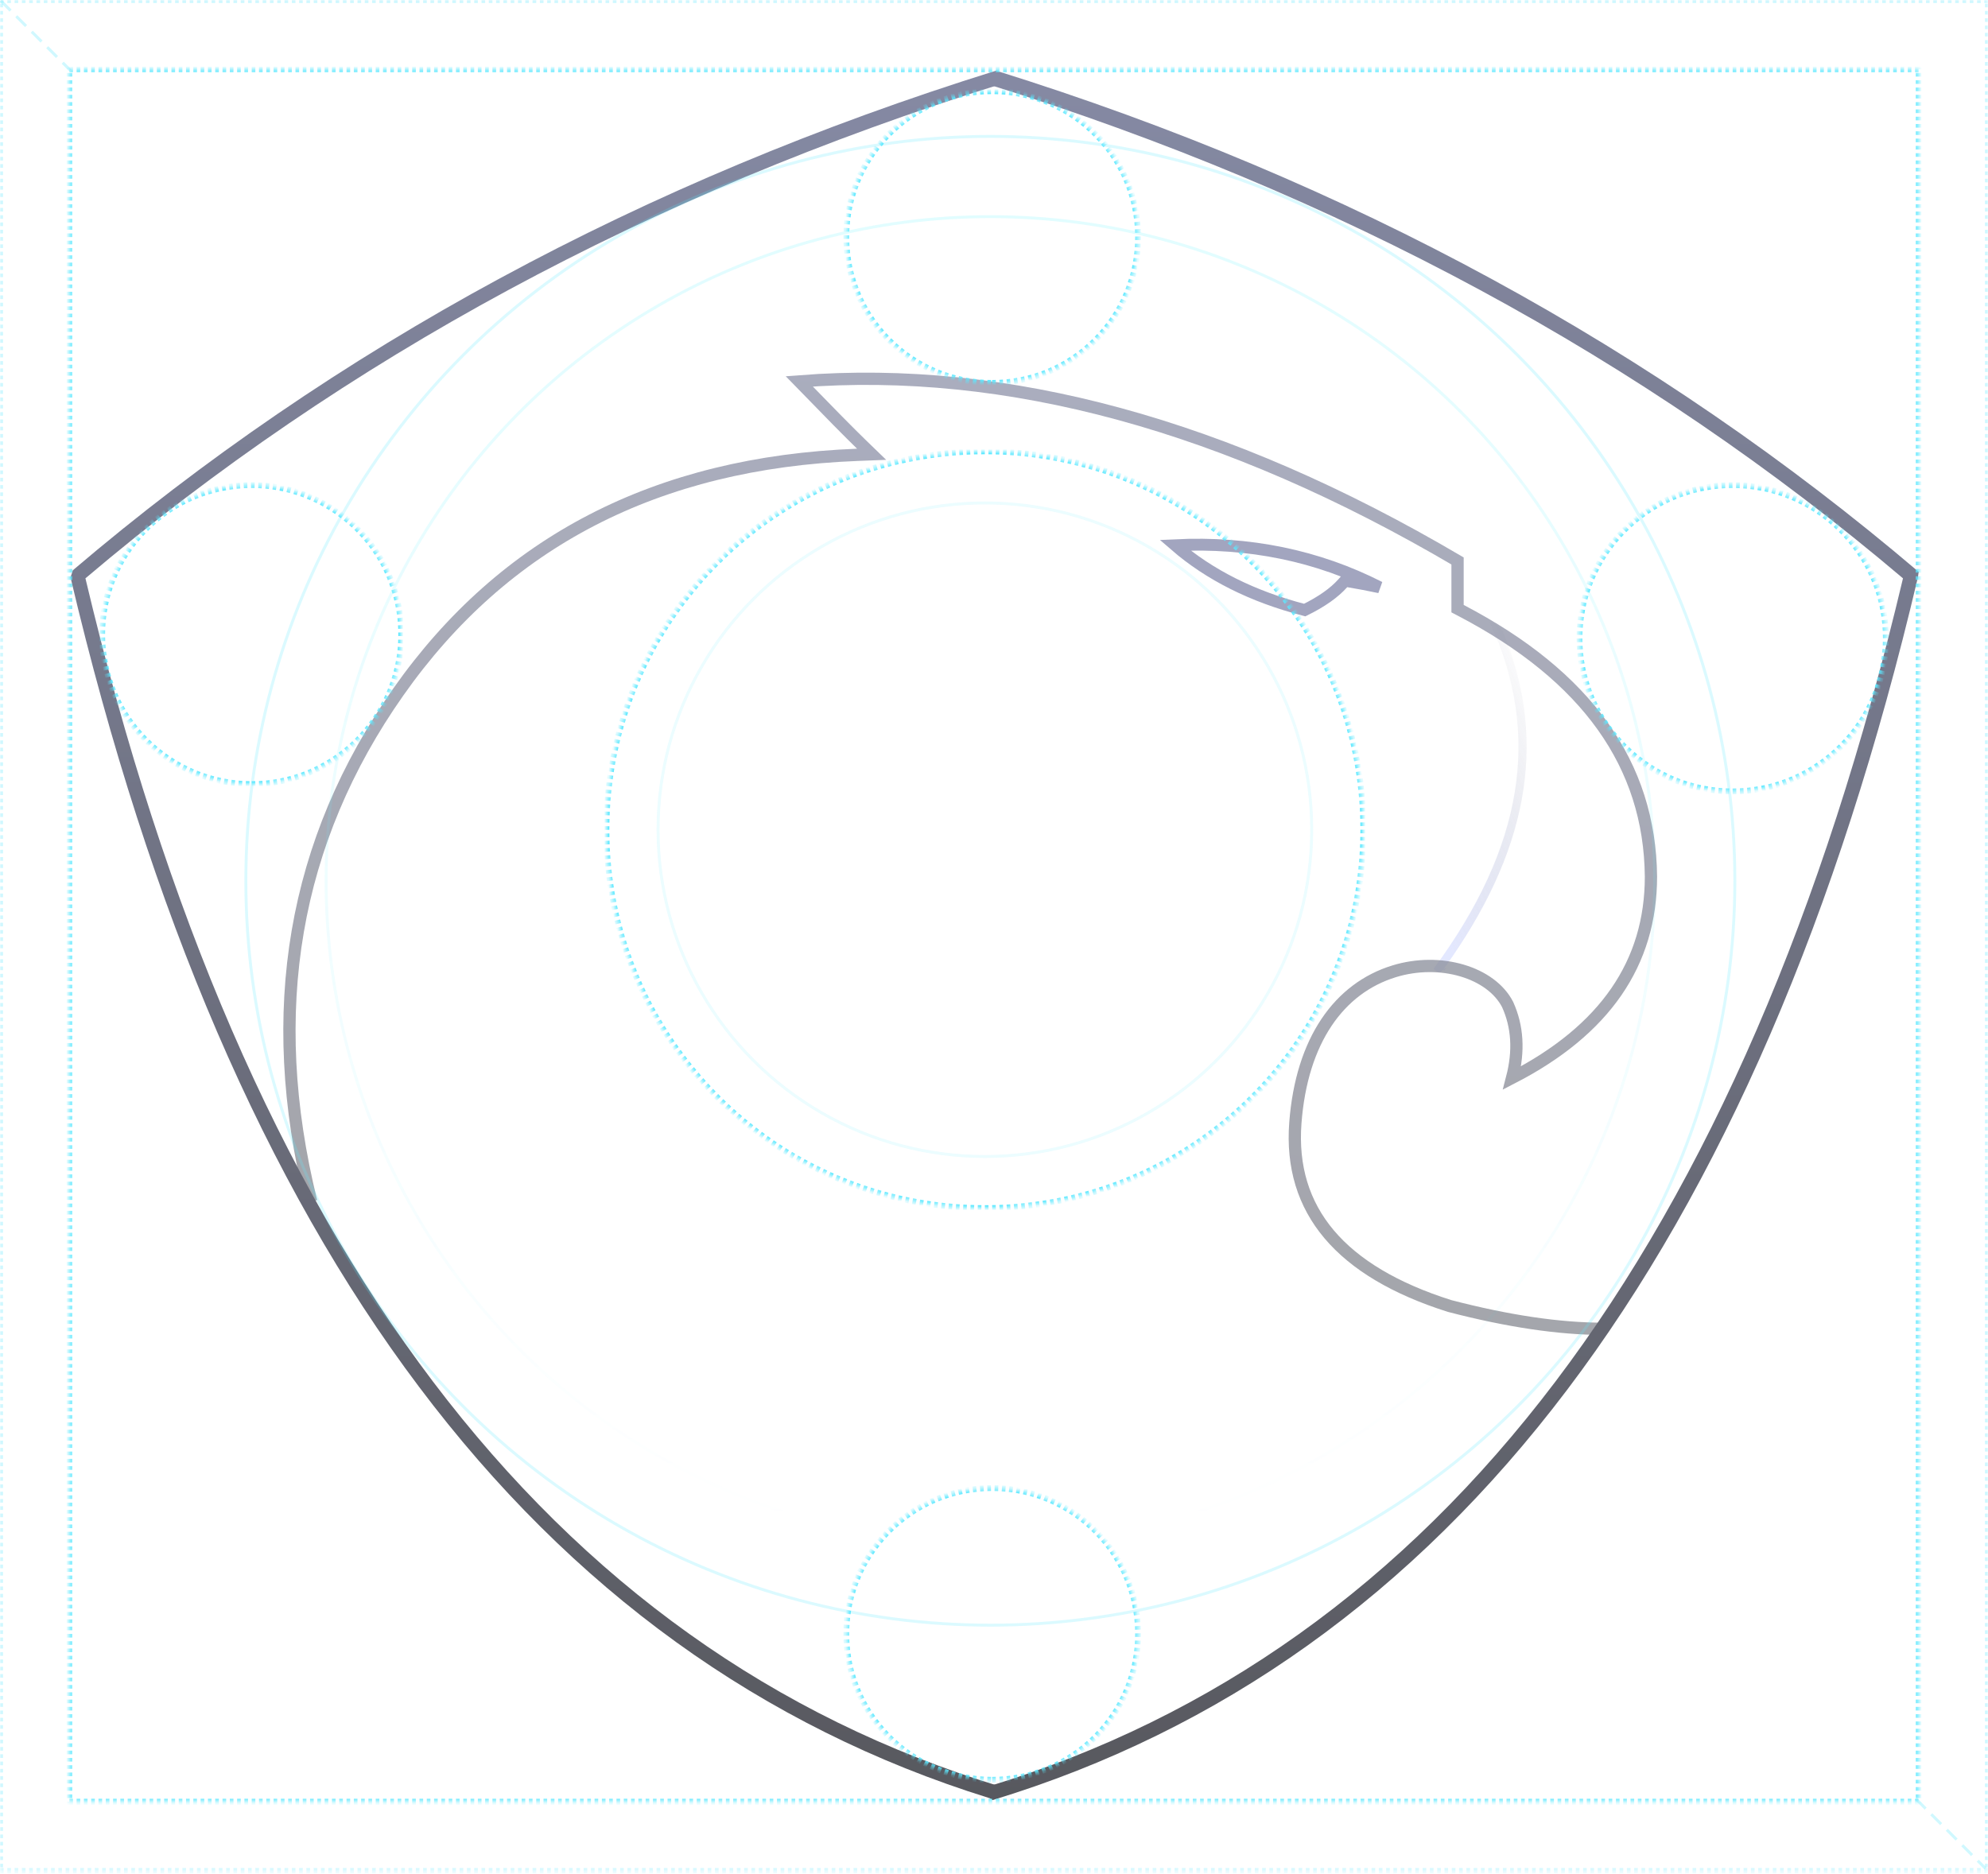 <?xml version="1.0" encoding="UTF-8"?>
<svg width="436px" height="411px" viewBox="0 0 436 411" version="1.1" xmlns="http://www.w3.org/2000/svg" xmlns:xlink="http://www.w3.org/1999/xlink">
    <!-- Generator: Sketch 52.2 (67145) - http://www.bohemiancoding.com/sketch -->
    <title>ARAGON 3</title>
    <desc>Created with Sketch.</desc>
    <defs>
        <linearGradient x1="80.088%" y1="7.999%" x2="16.685%" y2="95.591%" id="linearGradient-1">
            <stop stop-color="#626684" stop-opacity="0" offset="0%"></stop>
            <stop stop-color="#BCC7FF" offset="100%"></stop>
        </linearGradient>
        <linearGradient x1="28.693%" y1="85.212%" x2="40.399%" y2="-7.766%" id="linearGradient-2">
            <stop stop-color="#555864" offset="0%"></stop>
            <stop stop-color="#606688" offset="100%"></stop>
        </linearGradient>
        <linearGradient x1="100%" y1="107.902%" x2="100%" y2="0%" id="linearGradient-3">
            <stop stop-color="#18191F" offset="0%"></stop>
            <stop stop-color="#5B6184" offset="100%"></stop>
        </linearGradient>
        <rect id="path-4" x="0.2" y="0.2" width="405.6" height="380"></rect>
        <rect id="path-6" x="0" y="0" width="436" height="410.4"></rect>
        <circle id="path-8" cx="33.2" cy="33.2" r="32.8"></circle>
        <circle id="path-10" cx="34" cy="34" r="33.6"></circle>
        <circle id="path-12" cx="32.6" cy="32" r="32"></circle>
        <circle id="path-14" cx="32.6" cy="32.4" r="32"></circle>
        <circle id="path-16" cx="83" cy="83" r="83"></circle>
        <linearGradient x1="50%" y1="0%" x2="50%" y2="98.018%" id="linearGradient-18">
            <stop stop-color="#46F1FF" offset="0%"></stop>
            <stop stop-color="#22E0FF" stop-opacity="0" offset="100%"></stop>
        </linearGradient>
    </defs>
    <g id="Page-1" stroke="none" stroke-width="1" fill="none" fill-rule="evenodd" opacity="0.741">
        <g id="ARAGON-3">
            <g id="ARAGON-2">
                <g id="ARAGON">
                    <g id="Page-1">
                        <g id="Discover@2x">
                            <g id="yeah">
                                <g id="Group">
                                    <g id="Group-55">
                                        <path d="M302.565,128.82 C288.943,121.884 273.998,118.808 257.707,119.591 C265.254,126.128 274.725,130.871 286.138,133.818 C289.854,131.992 292.638,130.024 294.497,127.931 L294.974,127.393 L295.683,127.512 C297.913,127.884 300.207,128.32 302.565,128.82 Z" id="Path-2" stroke="#8286A9" stroke-width="2.6"></path>
                                        <path d="M329.719,138.52 C330.628,140.331 328.977,137.021 329.719,138.828 C339.814,163.404 334.646,187.639 316.567,212.603 C315.978,213.416 315.268,213.376 314.438,212.481 C333.963,185.977 338.176,161.207 326.743,136.487 L329.719,138.52 Z M329.811,139.054 C339.736,163.438 334.639,187.49 316.819,212.254 C315.858,213.59 317.854,211.488 316.819,212.828 L314.438,212.481 C333.963,185.977 338.176,161.207 326.743,136.487 C328.278,136.943 329.301,137.799 329.811,139.054 Z" id="Path-4" fill="url(#linearGradient-1)" fill-rule="nonzero" opacity="0.552"></path>
                                        <path d="M351.561,291.471 C341.952,291.471 330.734,289.803 317.906,286.467 C294.039,278.904 282.646,265.494 284.092,246.324 C285.463,228.147 293.735,216.744 305.765,213.052 C315.867,209.95 327.005,213.266 330.644,220.338 C332.839,225.178 333.158,230.557 331.627,236.435 C351.99,225.953 362.079,211.27 362.079,192.282 C361.853,167.745 348.02,148.315 320.387,133.886 L319.665,133.509 L319.665,123.043 C268.967,93.204 220.847,80.088 175.286,83.655 C181.87,90.441 186.413,95.044 188.906,97.458 L191.164,99.645 L188.023,99.767 C144.054,101.475 110.539,118.803 87.353,151.786 C64.319,184.554 57.951,221.778 68.25,263.564" id="Shape" stroke="url(#linearGradient-2)" stroke-width="2.688" opacity="0.722"></path>
                                        <path d="M219.379,391.868 L217.696,394.787 C216.528,394.192 217.374,394.535 216.829,394.365 C117.336,363.375 50.223,274.055 15.466,126.643 L15.976,125.088 C73.373,76.23 140.871,39.699 218.457,15.495 L219.39,18.49 C142.528,42.468 75.648,78.589 18.737,126.857 C53.513,273.525 120.402,361.782 219.379,391.868 Z" id="Path-6" fill="url(#linearGradient-3)"></path>
                                        <path d="M420.789,391.868 L419.878,394.87 C319.483,364.352 251.824,274.863 216.876,126.643 L216.703,125.446 C274.1,76.588 341.481,39.697 419.067,15.493 L420.8,18.49 C343.939,42.468 277.058,78.589 220.147,126.857 C254.923,273.525 321.812,361.782 420.789,391.868 Z" id="Path-6-Copy" fill="url(#linearGradient-3)" transform="translate(318.751, 205.182) scale(-1, 1) translate(-318.751, -205.182) "></path>
                                        <g id="Rectangle" opacity="0.904" stroke-dasharray="0.8" transform="translate(15, 15)">
                                            <g id="path-4-Clipped">
                                                <mask id="mask-5" fill="white">
                                                    <use xlink:href="#path-4"></use>
                                                </mask>
                                                <g id="path-4"></g>
                                                <path d="M0.2,0.2 L405.8,0.2 L405.8,380.2 L0.2,380.2 L0.2,0.2 Z" id="path-4" stroke="#22E0FF" stroke-width="1.28" mask="url(#mask-5)"></path>
                                            </g>
                                        </g>
                                        <g id="Rectangle-Copy-8" opacity="0.341" stroke-dasharray="0.8">
                                            <g id="path-6-Clipped">
                                                <mask id="mask-7" fill="white">
                                                    <use xlink:href="#path-6"></use>
                                                </mask>
                                                <g id="path-6"></g>
                                                <path d="M0,0 L436,0 L436,410.4 L0,410.4 L0,0 Z" id="path-6" stroke="#22E0FF" stroke-width="1.28" mask="url(#mask-7)"></path>
                                            </g>
                                        </g>
                                        <g id="Oval" stroke-dasharray="0.8" transform="translate(22, 106)">
                                            <g id="path-8-Clipped">
                                                <mask id="mask-9" fill="white">
                                                    <use xlink:href="#path-8"></use>
                                                </mask>
                                                <g id="path-8"></g>
                                                <path d="M33.2,66 C51.315,66 66,51.315 66,33.2 C66,15.085 51.315,0.4 33.2,0.4 C15.085,0.4 0.4,15.085 0.4,33.2 C0.4,51.315 15.085,66 33.2,66 Z" id="path-8" stroke="#22E0FF" stroke-width="1.28" mask="url(#mask-9)"></path>
                                            </g>
                                        </g>
                                        <g id="Oval-Copy-6" stroke-dasharray="0.8" transform="translate(346, 106)">
                                            <g id="path-10-Clipped">
                                                <mask id="mask-11" fill="white">
                                                    <use xlink:href="#path-10"></use>
                                                </mask>
                                                <g id="path-10"></g>
                                                <path d="M34,67.6 C52.557,67.6 67.6,52.557 67.6,34 C67.6,15.443 52.557,0.4 34,0.4 C15.443,0.4 0.4,15.443 0.4,34 C0.4,52.557 15.443,67.6 34,67.6 Z" id="path-10" stroke="#22E0FF" stroke-width="1.28" mask="url(#mask-11)"></path>
                                            </g>
                                        </g>
                                        <g id="Oval-Copy-7" stroke-dasharray="0.8" transform="translate(185, 20)">
                                            <g id="path-12-Clipped">
                                                <mask id="mask-13" fill="white">
                                                    <use xlink:href="#path-12"></use>
                                                </mask>
                                                <g id="path-12"></g>
                                                <path d="M32.6,64 C50.273,64 64.6,49.673 64.6,32 C64.6,14.327 50.273,3.00000004e-07 32.6,3.00000004e-07 C14.927,3.00000004e-07 0.6,14.327 0.6,32 C0.6,49.673 14.927,64 32.6,64 Z" id="path-12" stroke="#22E0FF" stroke-width="1.28" mask="url(#mask-13)"></path>
                                            </g>
                                        </g>
                                        <g id="Oval-Copy-9" stroke-dasharray="0.8" transform="translate(185, 326)">
                                            <g id="path-14-Clipped">
                                                <mask id="mask-15" fill="white">
                                                    <use xlink:href="#path-14"></use>
                                                </mask>
                                                <g id="path-14"></g>
                                                <path d="M32.6,64.4 C50.273,64.4 64.6,50.073 64.6,32.4 C64.6,14.727 50.273,0.4 32.6,0.4 C14.927,0.4 0.6,14.727 0.6,32.4 C0.6,50.073 14.927,64.4 32.6,64.4 Z" id="path-14" stroke="#22E0FF" stroke-width="1.28" mask="url(#mask-15)"></path>
                                            </g>
                                        </g>
                                        <g id="Group-76" transform="translate(133, 99)">
                                            <g id="Group-77">
                                                <g id="Oval-Copy-8" stroke-dasharray="0.8">
                                                    <g id="path-16-Clipped">
                                                        <mask id="mask-17" fill="white">
                                                            <use xlink:href="#path-16"></use>
                                                        </mask>
                                                        <g id="path-16"></g>
                                                        <path d="M83,166 C128.84,166 166,128.84 166,83 C166,37.16 128.84,0 83,0 C37.16,0 0,37.16 0,83 C0,128.84 37.16,166 83,166 Z" id="path-16" stroke="#22E0FF" stroke-width="1.28" mask="url(#mask-17)"></path>
                                                    </g>
                                                </g>
                                                <circle id="Oval-Copy-8" stroke="#22E0FF" stroke-width="0.64" opacity="0.115" cx="83" cy="83" r="71.68"></circle>
                                            </g>
                                        </g>
                                        <circle id="Oval-Copy-10" stroke="#22E0FF" stroke-width="0.64" opacity="0.215" cx="217.2" cy="193.2" r="163.28"></circle>
                                        <circle id="Oval-Copy-11" stroke="url(#linearGradient-18)" stroke-width="0.64" opacity="0.215" cx="217.2" cy="193.2" r="145.68"></circle>
                                        <path d="M0.4,0.4 L15.2,15.2" id="Line-2-Copy-3" stroke="#22E0FF" stroke-width="0.64" opacity="0.288" stroke-linecap="square" stroke-dasharray="2.4"></path>
                                        <path d="M420.4,394.8 L435.2,409.6" id="Line-2-Copy-4" stroke="#22E0FF" stroke-width="0.64" opacity="0.288" stroke-linecap="square" stroke-dasharray="2.4"></path>
                                    </g>
                                </g>
                            </g>
                        </g>
                    </g>
                </g>
            </g>
        </g>
    </g>
</svg>